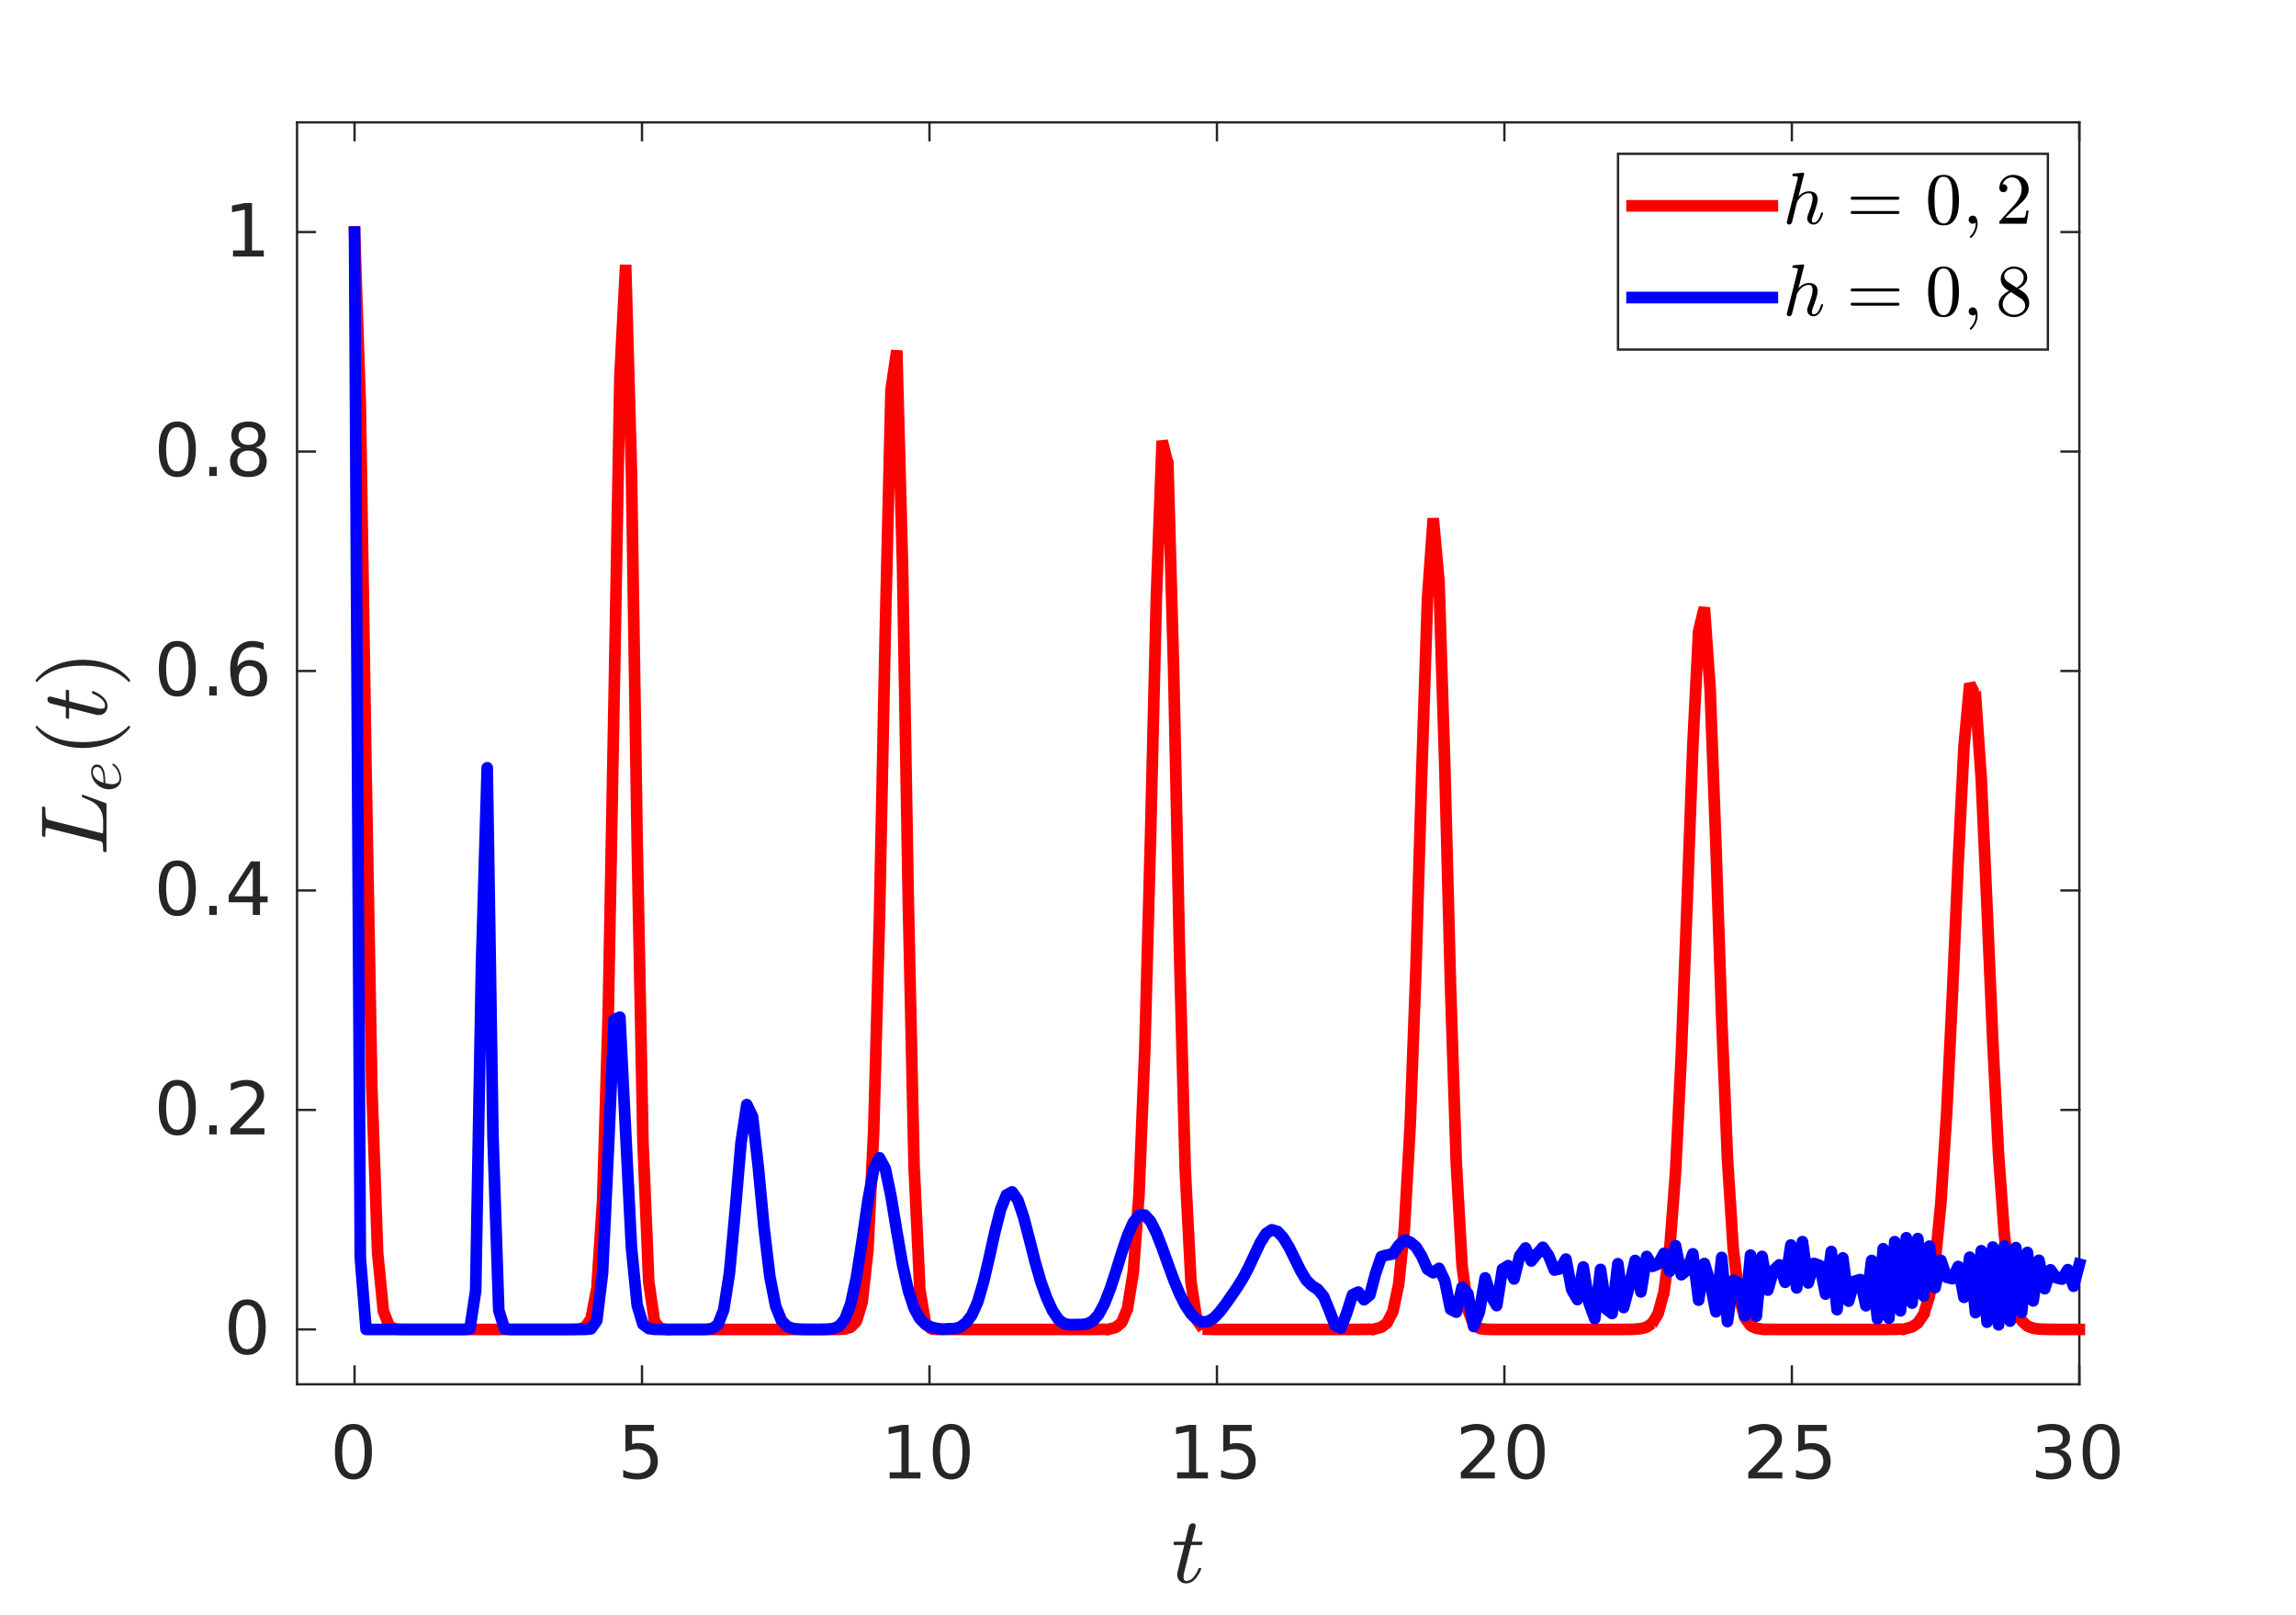 <?xml version="1.0"?>
<!DOCTYPE svg PUBLIC '-//W3C//DTD SVG 1.0//EN'
          'http://www.w3.org/TR/2001/REC-SVG-20010904/DTD/svg10.dtd'>
<svg xmlns:xlink="http://www.w3.org/1999/xlink" style="fill-opacity:1; color-rendering:auto; color-interpolation:auto; text-rendering:auto; stroke:black; stroke-linecap:square; stroke-miterlimit:10; shape-rendering:auto; stroke-opacity:1; fill:black; stroke-dasharray:none; font-weight:normal; stroke-width:1; font-family:'Dialog'; font-style:normal; stroke-linejoin:miter; font-size:12px; stroke-dashoffset:0; image-rendering:auto;" width="657" height="462" xmlns="http://www.w3.org/2000/svg"
><rect width="100%" height="100%" fill="#333333" stroke="none"/><!--Generated by the Batik Graphics2D SVG Generator--><defs id="genericDefs"
  /><g
  ><defs id="defs1"
    ><clipPath clipPathUnits="userSpaceOnUse" id="clipPath1"
      ><path d="M0 0 L657 0 L657 462 L0 462 L0 0 Z"
      /></clipPath
    ></defs
    ><g style="fill:white; stroke:white;"
    ><rect x="0" y="0" width="657" style="clip-path:url(#clipPath1); stroke:none;" height="462"
    /></g
    ><g style="fill:white; text-rendering:optimizeSpeed; color-rendering:optimizeSpeed; image-rendering:optimizeSpeed; shape-rendering:crispEdges; stroke:white; color-interpolation:sRGB;"
    ><rect x="0" width="657" height="462" y="0" style="stroke:none;"
      /><path style="stroke:none;" d="M85 396 L595 396 L595 35 L85 35 Z"
    /></g
    ><g style="fill:rgb(38,38,38); text-rendering:geometricPrecision; image-rendering:optimizeQuality; color-rendering:optimizeQuality; stroke-linejoin:round; stroke:rgb(38,38,38); color-interpolation:linearRGB; stroke-width:0.667;"
    ><line y2="396" style="fill:none;" x1="85" x2="595" y1="396"
      /><line y2="35" style="fill:none;" x1="85" x2="595" y1="35"
      /><line y2="390.9" style="fill:none;" x1="101.452" x2="101.452" y1="396"
      /><line y2="390.9" style="fill:none;" x1="183.71" x2="183.71" y1="396"
      /><line y2="390.9" style="fill:none;" x1="265.968" x2="265.968" y1="396"
      /><line y2="390.9" style="fill:none;" x1="348.226" x2="348.226" y1="396"
      /><line y2="390.9" style="fill:none;" x1="430.484" x2="430.484" y1="396"
      /><line y2="390.9" style="fill:none;" x1="512.742" x2="512.742" y1="396"
      /><line y2="390.9" style="fill:none;" x1="595" x2="595" y1="396"
      /><line y2="40.1" style="fill:none;" x1="101.452" x2="101.452" y1="35"
      /><line y2="40.1" style="fill:none;" x1="183.71" x2="183.71" y1="35"
      /><line y2="40.1" style="fill:none;" x1="265.968" x2="265.968" y1="35"
      /><line y2="40.1" style="fill:none;" x1="348.226" x2="348.226" y1="35"
      /><line y2="40.1" style="fill:none;" x1="430.484" x2="430.484" y1="35"
      /><line y2="40.1" style="fill:none;" x1="512.742" x2="512.742" y1="35"
      /><line y2="40.1" style="fill:none;" x1="595" x2="595" y1="35"
    /></g
    ><g transform="translate(101.452,402.933)" style="font-size:21.333px; fill:rgb(38,38,38); text-rendering:geometricPrecision; image-rendering:optimizeQuality; color-rendering:optimizeQuality; font-family:'SansSerif'; stroke:rgb(38,38,38); color-interpolation:linearRGB;"
    ><path style="stroke:none;" d="M-0.328 6.047 Q-1.922 6.047 -2.727 7.625 Q-3.531 9.203 -3.531 12.359 Q-3.531 15.516 -2.727 17.086 Q-1.922 18.656 -0.328 18.656 Q1.281 18.656 2.086 17.086 Q2.891 15.516 2.891 12.359 Q2.891 9.203 2.086 7.625 Q1.281 6.047 -0.328 6.047 ZM-0.328 4.406 Q2.25 4.406 3.609 6.445 Q4.969 8.484 4.969 12.359 Q4.969 16.219 3.609 18.258 Q2.25 20.297 -0.328 20.297 Q-2.891 20.297 -4.25 18.258 Q-5.609 16.219 -5.609 12.359 Q-5.609 8.484 -4.25 6.445 Q-2.891 4.406 -0.328 4.406 Z"
    /></g
    ><g transform="translate(183.71,402.933)" style="font-size:21.333px; fill:rgb(38,38,38); text-rendering:geometricPrecision; image-rendering:optimizeQuality; color-rendering:optimizeQuality; font-family:'SansSerif'; stroke:rgb(38,38,38); color-interpolation:linearRGB;"
    ><path style="stroke:none;" d="M-4.734 4.688 L3.391 4.688 L3.391 6.438 L-2.844 6.438 L-2.844 10.188 Q-2.391 10.031 -1.938 9.953 Q-1.484 9.875 -1.031 9.875 Q1.531 9.875 3.031 11.281 Q4.531 12.688 4.531 15.094 Q4.531 17.562 2.992 18.93 Q1.453 20.297 -1.344 20.297 Q-2.312 20.297 -3.312 20.133 Q-4.312 19.969 -5.375 19.641 L-5.375 17.562 Q-4.453 18.062 -3.469 18.305 Q-2.484 18.547 -1.391 18.547 Q0.391 18.547 1.422 17.617 Q2.453 16.688 2.453 15.094 Q2.453 13.484 1.422 12.555 Q0.391 11.625 -1.391 11.625 Q-2.219 11.625 -3.047 11.805 Q-3.875 11.984 -4.734 12.375 L-4.734 4.688 Z"
    /></g
    ><g transform="translate(265.968,402.933)" style="font-size:21.333px; fill:rgb(38,38,38); text-rendering:geometricPrecision; image-rendering:optimizeQuality; color-rendering:optimizeQuality; font-family:'SansSerif'; stroke:rgb(38,38,38); color-interpolation:linearRGB;"
    ><path style="stroke:none;" d="M-11.391 18.25 L-8.016 18.25 L-8.016 6.578 L-11.688 7.312 L-11.688 5.422 L-8.031 4.688 L-5.953 4.688 L-5.953 18.25 L-2.578 18.25 L-2.578 20 L-11.391 20 L-11.391 18.25 ZM6.231 6.047 Q4.638 6.047 3.833 7.625 Q3.028 9.203 3.028 12.359 Q3.028 15.516 3.833 17.086 Q4.638 18.656 6.231 18.656 Q7.841 18.656 8.646 17.086 Q9.45 15.516 9.45 12.359 Q9.45 9.203 8.646 7.625 Q7.841 6.047 6.231 6.047 ZM6.231 4.406 Q8.81 4.406 10.169 6.445 Q11.528 8.484 11.528 12.359 Q11.528 16.219 10.169 18.258 Q8.81 20.297 6.231 20.297 Q3.669 20.297 2.31 18.258 Q0.95 16.219 0.95 12.359 Q0.95 8.484 2.31 6.445 Q3.669 4.406 6.231 4.406 Z"
    /></g
    ><g transform="translate(348.226,402.933)" style="font-size:21.333px; fill:rgb(38,38,38); text-rendering:geometricPrecision; image-rendering:optimizeQuality; color-rendering:optimizeQuality; font-family:'SansSerif'; stroke:rgb(38,38,38); color-interpolation:linearRGB;"
    ><path style="stroke:none;" d="M-11.391 18.25 L-8.016 18.25 L-8.016 6.578 L-11.688 7.312 L-11.688 5.422 L-8.031 4.688 L-5.953 4.688 L-5.953 18.25 L-2.578 18.25 L-2.578 20 L-11.391 20 L-11.391 18.25 ZM1.825 4.688 L9.95 4.688 L9.95 6.438 L3.716 6.438 L3.716 10.188 Q4.169 10.031 4.622 9.953 Q5.075 9.875 5.528 9.875 Q8.091 9.875 9.591 11.281 Q11.091 12.688 11.091 15.094 Q11.091 17.562 9.552 18.93 Q8.013 20.297 5.216 20.297 Q4.247 20.297 3.247 20.133 Q2.247 19.969 1.185 19.641 L1.185 17.562 Q2.107 18.062 3.091 18.305 Q4.075 18.547 5.169 18.547 Q6.95 18.547 7.981 17.617 Q9.013 16.688 9.013 15.094 Q9.013 13.484 7.981 12.555 Q6.95 11.625 5.169 11.625 Q4.341 11.625 3.513 11.805 Q2.685 11.984 1.825 12.375 L1.825 4.688 Z"
    /></g
    ><g transform="translate(430.484,402.933)" style="font-size:21.333px; fill:rgb(38,38,38); text-rendering:geometricPrecision; image-rendering:optimizeQuality; color-rendering:optimizeQuality; font-family:'SansSerif'; stroke:rgb(38,38,38); color-interpolation:linearRGB;"
    ><path style="stroke:none;" d="M-9.969 18.25 L-2.734 18.25 L-2.734 20 L-12.469 20 L-12.469 18.25 Q-11.281 17.031 -9.25 14.977 Q-7.219 12.922 -6.688 12.328 Q-5.688 11.219 -5.297 10.438 Q-4.906 9.656 -4.906 8.922 Q-4.906 7.688 -5.758 6.922 Q-6.609 6.156 -7.984 6.156 Q-8.969 6.156 -10.047 6.492 Q-11.125 6.828 -12.359 7.516 L-12.359 5.422 Q-11.109 4.922 -10.023 4.664 Q-8.938 4.406 -8.031 4.406 Q-5.656 4.406 -4.242 5.602 Q-2.828 6.797 -2.828 8.781 Q-2.828 9.719 -3.18 10.57 Q-3.531 11.422 -4.469 12.562 Q-4.719 12.859 -6.094 14.281 Q-7.469 15.703 -9.969 18.25 ZM6.231 6.047 Q4.638 6.047 3.833 7.625 Q3.028 9.203 3.028 12.359 Q3.028 15.516 3.833 17.086 Q4.638 18.656 6.231 18.656 Q7.841 18.656 8.646 17.086 Q9.45 15.516 9.45 12.359 Q9.45 9.203 8.646 7.625 Q7.841 6.047 6.231 6.047 ZM6.231 4.406 Q8.81 4.406 10.169 6.445 Q11.528 8.484 11.528 12.359 Q11.528 16.219 10.169 18.258 Q8.81 20.297 6.231 20.297 Q3.669 20.297 2.31 18.258 Q0.95 16.219 0.95 12.359 Q0.95 8.484 2.31 6.445 Q3.669 4.406 6.231 4.406 Z"
    /></g
    ><g transform="translate(512.742,402.933)" style="font-size:21.333px; fill:rgb(38,38,38); text-rendering:geometricPrecision; image-rendering:optimizeQuality; color-rendering:optimizeQuality; font-family:'SansSerif'; stroke:rgb(38,38,38); color-interpolation:linearRGB;"
    ><path style="stroke:none;" d="M-9.969 18.25 L-2.734 18.25 L-2.734 20 L-12.469 20 L-12.469 18.25 Q-11.281 17.031 -9.25 14.977 Q-7.219 12.922 -6.688 12.328 Q-5.688 11.219 -5.297 10.438 Q-4.906 9.656 -4.906 8.922 Q-4.906 7.688 -5.758 6.922 Q-6.609 6.156 -7.984 6.156 Q-8.969 6.156 -10.047 6.492 Q-11.125 6.828 -12.359 7.516 L-12.359 5.422 Q-11.109 4.922 -10.023 4.664 Q-8.938 4.406 -8.031 4.406 Q-5.656 4.406 -4.242 5.602 Q-2.828 6.797 -2.828 8.781 Q-2.828 9.719 -3.18 10.57 Q-3.531 11.422 -4.469 12.562 Q-4.719 12.859 -6.094 14.281 Q-7.469 15.703 -9.969 18.25 ZM1.825 4.688 L9.95 4.688 L9.95 6.438 L3.716 6.438 L3.716 10.188 Q4.169 10.031 4.622 9.953 Q5.075 9.875 5.528 9.875 Q8.091 9.875 9.591 11.281 Q11.091 12.688 11.091 15.094 Q11.091 17.562 9.552 18.93 Q8.013 20.297 5.216 20.297 Q4.247 20.297 3.247 20.133 Q2.247 19.969 1.185 19.641 L1.185 17.562 Q2.107 18.062 3.091 18.305 Q4.075 18.547 5.169 18.547 Q6.95 18.547 7.981 17.617 Q9.013 16.688 9.013 15.094 Q9.013 13.484 7.981 12.555 Q6.95 11.625 5.169 11.625 Q4.341 11.625 3.513 11.805 Q2.685 11.984 1.825 12.375 L1.825 4.688 Z"
    /></g
    ><g transform="translate(595,402.933)" style="font-size:21.333px; fill:rgb(38,38,38); text-rendering:geometricPrecision; image-rendering:optimizeQuality; color-rendering:optimizeQuality; font-family:'SansSerif'; stroke:rgb(38,38,38); color-interpolation:linearRGB;"
    ><path style="stroke:none;" d="M-5.484 11.75 Q-3.984 12.062 -3.156 13.07 Q-2.328 14.078 -2.328 15.547 Q-2.328 17.812 -3.883 19.055 Q-5.438 20.297 -8.312 20.297 Q-9.266 20.297 -10.289 20.109 Q-11.312 19.922 -12.406 19.531 L-12.406 17.531 Q-11.531 18.047 -10.508 18.297 Q-9.484 18.547 -8.375 18.547 Q-6.422 18.547 -5.398 17.781 Q-4.375 17.016 -4.375 15.547 Q-4.375 14.203 -5.328 13.438 Q-6.281 12.672 -7.969 12.672 L-9.75 12.672 L-9.75 10.969 L-7.891 10.969 Q-6.359 10.969 -5.547 10.359 Q-4.734 9.75 -4.734 8.594 Q-4.734 7.422 -5.57 6.789 Q-6.406 6.156 -7.969 6.156 Q-8.828 6.156 -9.797 6.344 Q-10.766 6.531 -11.938 6.922 L-11.938 5.062 Q-10.766 4.734 -9.734 4.57 Q-8.703 4.406 -7.781 4.406 Q-5.422 4.406 -4.047 5.484 Q-2.672 6.562 -2.672 8.375 Q-2.672 9.656 -3.406 10.531 Q-4.141 11.406 -5.484 11.75 ZM6.231 6.047 Q4.638 6.047 3.833 7.625 Q3.028 9.203 3.028 12.359 Q3.028 15.516 3.833 17.086 Q4.638 18.656 6.231 18.656 Q7.841 18.656 8.646 17.086 Q9.45 15.516 9.45 12.359 Q9.45 9.203 8.646 7.625 Q7.841 6.047 6.231 6.047 ZM6.231 4.406 Q8.81 4.406 10.169 6.445 Q11.528 8.484 11.528 12.359 Q11.528 16.219 10.169 18.258 Q8.81 20.297 6.231 20.297 Q3.669 20.297 2.31 18.258 Q0.95 16.219 0.95 12.359 Q0.95 8.484 2.31 6.445 Q3.669 4.406 6.231 4.406 Z"
    /></g
    ><g transform="translate(340,430.267)" style="font-size:26.667px; fill:rgb(38,38,38); text-rendering:geometricPrecision; image-rendering:optimizeQuality; color-rendering:optimizeQuality; font-family:'mwa_cmmi10'; stroke:rgb(38,38,38); color-interpolation:linearRGB;"
    ><path style="stroke:none;" d="M-3.143 20.212 Q-3.143 19.822 -3.065 19.462 L-1.112 11.712 L-3.94 11.712 Q-4.221 11.712 -4.221 11.353 Q-4.112 10.759 -3.862 10.759 L-0.877 10.759 L0.201 6.353 Q0.31 5.994 0.63 5.744 Q0.951 5.494 1.341 5.494 Q1.685 5.494 1.92 5.697 Q2.154 5.9 2.154 6.244 Q2.154 6.322 2.146 6.369 Q2.138 6.415 2.123 6.478 L1.045 10.759 L3.826 10.759 Q4.091 10.759 4.091 11.119 Q4.091 11.181 4.045 11.337 Q3.998 11.494 3.935 11.603 Q3.873 11.712 3.748 11.712 L0.795 11.712 L-1.143 19.509 Q-1.33 20.275 -1.33 20.837 Q-1.33 21.994 -0.549 21.994 Q0.638 21.994 1.56 20.877 Q2.482 19.759 2.966 18.431 Q3.076 18.275 3.17 18.275 L3.498 18.275 Q3.607 18.275 3.677 18.345 Q3.748 18.416 3.748 18.509 Q3.748 18.556 3.716 18.587 Q3.123 20.228 1.99 21.462 Q0.857 22.697 -0.612 22.697 Q-1.674 22.697 -2.409 22.002 Q-3.143 21.306 -3.143 20.212 Z"
    /></g
    ><g style="fill:rgb(38,38,38); text-rendering:geometricPrecision; image-rendering:optimizeQuality; color-rendering:optimizeQuality; stroke-linejoin:round; stroke:rgb(38,38,38); color-interpolation:linearRGB; stroke-width:0.667;"
    ><line y2="35" style="fill:none;" x1="85" x2="85" y1="396"
      /><line y2="35" style="fill:none;" x1="595" x2="595" y1="396"
      /><line y2="380.304" style="fill:none;" x1="85" x2="90.1" y1="380.304"
      /><line y2="317.522" style="fill:none;" x1="85" x2="90.1" y1="317.522"
      /><line y2="254.739" style="fill:none;" x1="85" x2="90.1" y1="254.739"
      /><line y2="191.957" style="fill:none;" x1="85" x2="90.1" y1="191.957"
      /><line y2="129.174" style="fill:none;" x1="85" x2="90.1" y1="129.174"
      /><line y2="66.391" style="fill:none;" x1="85" x2="90.1" y1="66.391"
      /><line y2="380.304" style="fill:none;" x1="595" x2="589.9" y1="380.304"
      /><line y2="317.522" style="fill:none;" x1="595" x2="589.9" y1="317.522"
      /><line y2="254.739" style="fill:none;" x1="595" x2="589.9" y1="254.739"
      /><line y2="191.957" style="fill:none;" x1="595" x2="589.9" y1="191.957"
      /><line y2="129.174" style="fill:none;" x1="595" x2="589.9" y1="129.174"
      /><line y2="66.391" style="fill:none;" x1="595" x2="589.9" y1="66.391"
    /></g
    ><g transform="translate(78.067,380.304)" style="font-size:21.333px; fill:rgb(38,38,38); text-rendering:geometricPrecision; image-rendering:optimizeQuality; color-rendering:optimizeQuality; font-family:'SansSerif'; stroke:rgb(38,38,38); color-interpolation:linearRGB;"
    ><path style="stroke:none;" d="M-7.328 -6.953 Q-8.922 -6.953 -9.727 -5.375 Q-10.531 -3.797 -10.531 -0.641 Q-10.531 2.516 -9.727 4.086 Q-8.922 5.656 -7.328 5.656 Q-5.719 5.656 -4.914 4.086 Q-4.109 2.516 -4.109 -0.641 Q-4.109 -3.797 -4.914 -5.375 Q-5.719 -6.953 -7.328 -6.953 ZM-7.328 -8.594 Q-4.75 -8.594 -3.391 -6.555 Q-2.031 -4.516 -2.031 -0.641 Q-2.031 3.219 -3.391 5.258 Q-4.75 7.297 -7.328 7.297 Q-9.891 7.297 -11.25 5.258 Q-12.609 3.219 -12.609 -0.641 Q-12.609 -4.516 -11.25 -6.555 Q-9.891 -8.594 -7.328 -8.594 Z"
    /></g
    ><g transform="translate(78.067,317.522)" style="font-size:21.333px; fill:rgb(38,38,38); text-rendering:geometricPrecision; image-rendering:optimizeQuality; color-rendering:optimizeQuality; font-family:'SansSerif'; stroke:rgb(38,38,38); color-interpolation:linearRGB;"
    ><path style="stroke:none;" d="M-27.328 -6.953 Q-28.922 -6.953 -29.727 -5.375 Q-30.531 -3.797 -30.531 -0.641 Q-30.531 2.516 -29.727 4.086 Q-28.922 5.656 -27.328 5.656 Q-25.719 5.656 -24.914 4.086 Q-24.109 2.516 -24.109 -0.641 Q-24.109 -3.797 -24.914 -5.375 Q-25.719 -6.953 -27.328 -6.953 ZM-27.328 -8.594 Q-24.75 -8.594 -23.391 -6.555 Q-22.031 -4.516 -22.031 -0.641 Q-22.031 3.219 -23.391 5.258 Q-24.75 7.297 -27.328 7.297 Q-29.891 7.297 -31.25 5.258 Q-32.609 3.219 -32.609 -0.641 Q-32.609 -4.516 -31.25 -6.555 Q-29.891 -8.594 -27.328 -8.594 ZM-18.19 4.391 L-16.034 4.391 L-16.034 7 L-18.19 7 L-18.19 4.391 ZM-9.634 5.25 L-2.4 5.25 L-2.4 7 L-12.134 7 L-12.134 5.25 Q-10.947 4.031 -8.916 1.977 Q-6.885 -0.078 -6.353 -0.672 Q-5.353 -1.781 -4.963 -2.562 Q-4.572 -3.344 -4.572 -4.078 Q-4.572 -5.312 -5.423 -6.078 Q-6.275 -6.844 -7.65 -6.844 Q-8.634 -6.844 -9.713 -6.508 Q-10.791 -6.172 -12.025 -5.484 L-12.025 -7.578 Q-10.775 -8.078 -9.689 -8.336 Q-8.603 -8.594 -7.697 -8.594 Q-5.322 -8.594 -3.908 -7.398 Q-2.494 -6.203 -2.494 -4.219 Q-2.494 -3.281 -2.845 -2.43 Q-3.197 -1.578 -4.135 -0.438 Q-4.385 -0.141 -5.76 1.281 Q-7.135 2.703 -9.634 5.25 Z"
    /></g
    ><g transform="translate(78.067,254.739)" style="font-size:21.333px; fill:rgb(38,38,38); text-rendering:geometricPrecision; image-rendering:optimizeQuality; color-rendering:optimizeQuality; font-family:'SansSerif'; stroke:rgb(38,38,38); color-interpolation:linearRGB;"
    ><path style="stroke:none;" d="M-27.328 -6.953 Q-28.922 -6.953 -29.727 -5.375 Q-30.531 -3.797 -30.531 -0.641 Q-30.531 2.516 -29.727 4.086 Q-28.922 5.656 -27.328 5.656 Q-25.719 5.656 -24.914 4.086 Q-24.109 2.516 -24.109 -0.641 Q-24.109 -3.797 -24.914 -5.375 Q-25.719 -6.953 -27.328 -6.953 ZM-27.328 -8.594 Q-24.75 -8.594 -23.391 -6.555 Q-22.031 -4.516 -22.031 -0.641 Q-22.031 3.219 -23.391 5.258 Q-24.75 7.297 -27.328 7.297 Q-29.891 7.297 -31.25 5.258 Q-32.609 3.219 -32.609 -0.641 Q-32.609 -4.516 -31.25 -6.555 Q-29.891 -8.594 -27.328 -8.594 ZM-18.19 4.391 L-16.034 4.391 L-16.034 7 L-18.19 7 L-18.19 4.391 ZM-5.728 -6.5 L-10.963 1.672 L-5.728 1.672 L-5.728 -6.5 ZM-6.275 -8.312 L-3.666 -8.312 L-3.666 1.672 L-1.478 1.672 L-1.478 3.391 L-3.666 3.391 L-3.666 7 L-5.728 7 L-5.728 3.391 L-12.634 3.391 L-12.634 1.391 L-6.275 -8.312 Z"
    /></g
    ><g transform="translate(78.067,191.957)" style="font-size:21.333px; fill:rgb(38,38,38); text-rendering:geometricPrecision; image-rendering:optimizeQuality; color-rendering:optimizeQuality; font-family:'SansSerif'; stroke:rgb(38,38,38); color-interpolation:linearRGB;"
    ><path style="stroke:none;" d="M-27.328 -6.953 Q-28.922 -6.953 -29.727 -5.375 Q-30.531 -3.797 -30.531 -0.641 Q-30.531 2.516 -29.727 4.086 Q-28.922 5.656 -27.328 5.656 Q-25.719 5.656 -24.914 4.086 Q-24.109 2.516 -24.109 -0.641 Q-24.109 -3.797 -24.914 -5.375 Q-25.719 -6.953 -27.328 -6.953 ZM-27.328 -8.594 Q-24.75 -8.594 -23.391 -6.555 Q-22.031 -4.516 -22.031 -0.641 Q-22.031 3.219 -23.391 5.258 Q-24.75 7.297 -27.328 7.297 Q-29.891 7.297 -31.25 5.258 Q-32.609 3.219 -32.609 -0.641 Q-32.609 -4.516 -31.25 -6.555 Q-29.891 -8.594 -27.328 -8.594 ZM-18.19 4.391 L-16.034 4.391 L-16.034 7 L-18.19 7 L-18.19 4.391 ZM-6.728 -1.484 Q-8.134 -1.484 -8.947 -0.531 Q-9.759 0.422 -9.759 2.094 Q-9.759 3.734 -8.947 4.695 Q-8.134 5.656 -6.728 5.656 Q-5.338 5.656 -4.525 4.695 Q-3.713 3.734 -3.713 2.094 Q-3.713 0.422 -4.525 -0.531 Q-5.338 -1.484 -6.728 -1.484 ZM-2.619 -7.969 L-2.619 -6.078 Q-3.4 -6.453 -4.197 -6.648 Q-4.994 -6.844 -5.775 -6.844 Q-7.822 -6.844 -8.9 -5.461 Q-9.978 -4.078 -10.134 -1.281 Q-9.541 -2.172 -8.627 -2.648 Q-7.713 -3.125 -6.603 -3.125 Q-4.306 -3.125 -2.97 -1.727 Q-1.635 -0.328 -1.635 2.094 Q-1.635 4.453 -3.025 5.875 Q-4.416 7.297 -6.728 7.297 Q-9.384 7.297 -10.791 5.258 Q-12.197 3.219 -12.197 -0.641 Q-12.197 -4.266 -10.478 -6.43 Q-8.759 -8.594 -5.853 -8.594 Q-5.072 -8.594 -4.275 -8.438 Q-3.478 -8.281 -2.619 -7.969 Z"
    /></g
    ><g transform="translate(78.067,129.174)" style="font-size:21.333px; fill:rgb(38,38,38); text-rendering:geometricPrecision; image-rendering:optimizeQuality; color-rendering:optimizeQuality; font-family:'SansSerif'; stroke:rgb(38,38,38); color-interpolation:linearRGB;"
    ><path style="stroke:none;" d="M-27.328 -6.953 Q-28.922 -6.953 -29.727 -5.375 Q-30.531 -3.797 -30.531 -0.641 Q-30.531 2.516 -29.727 4.086 Q-28.922 5.656 -27.328 5.656 Q-25.719 5.656 -24.914 4.086 Q-24.109 2.516 -24.109 -0.641 Q-24.109 -3.797 -24.914 -5.375 Q-25.719 -6.953 -27.328 -6.953 ZM-27.328 -8.594 Q-24.75 -8.594 -23.391 -6.555 Q-22.031 -4.516 -22.031 -0.641 Q-22.031 3.219 -23.391 5.258 Q-24.75 7.297 -27.328 7.297 Q-29.891 7.297 -31.25 5.258 Q-32.609 3.219 -32.609 -0.641 Q-32.609 -4.516 -31.25 -6.555 Q-29.891 -8.594 -27.328 -8.594 ZM-18.19 4.391 L-16.034 4.391 L-16.034 7 L-18.19 7 L-18.19 4.391 ZM-6.994 -0.266 Q-8.463 -0.266 -9.314 0.523 Q-10.166 1.312 -10.166 2.688 Q-10.166 4.078 -9.314 4.867 Q-8.463 5.656 -6.994 5.656 Q-5.51 5.656 -4.658 4.859 Q-3.806 4.062 -3.806 2.688 Q-3.806 1.312 -4.658 0.523 Q-5.51 -0.266 -6.994 -0.266 ZM-9.056 -1.156 Q-10.4 -1.484 -11.142 -2.398 Q-11.884 -3.312 -11.884 -4.625 Q-11.884 -6.453 -10.572 -7.523 Q-9.259 -8.594 -6.994 -8.594 Q-4.697 -8.594 -3.4 -7.523 Q-2.103 -6.453 -2.103 -4.625 Q-2.103 -3.312 -2.845 -2.398 Q-3.588 -1.484 -4.916 -1.156 Q-3.416 -0.797 -2.58 0.219 Q-1.744 1.234 -1.744 2.688 Q-1.744 4.922 -3.103 6.109 Q-4.463 7.297 -6.994 7.297 Q-9.525 7.297 -10.884 6.109 Q-12.244 4.922 -12.244 2.688 Q-12.244 1.234 -11.4 0.219 Q-10.556 -0.797 -9.056 -1.156 ZM-9.822 -4.422 Q-9.822 -3.234 -9.08 -2.57 Q-8.338 -1.906 -6.994 -1.906 Q-5.65 -1.906 -4.9 -2.57 Q-4.15 -3.234 -4.15 -4.422 Q-4.15 -5.609 -4.9 -6.281 Q-5.65 -6.953 -6.994 -6.953 Q-8.338 -6.953 -9.08 -6.281 Q-9.822 -5.609 -9.822 -4.422 Z"
    /></g
    ><g transform="translate(78.067,66.391)" style="font-size:21.333px; fill:rgb(38,38,38); text-rendering:geometricPrecision; image-rendering:optimizeQuality; color-rendering:optimizeQuality; font-family:'SansSerif'; stroke:rgb(38,38,38); color-interpolation:linearRGB;"
    ><path style="stroke:none;" d="M-11.391 5.25 L-8.016 5.25 L-8.016 -6.422 L-11.688 -5.688 L-11.688 -7.578 L-8.031 -8.312 L-5.953 -8.312 L-5.953 5.25 L-2.578 5.25 L-2.578 7 L-11.391 7 L-11.391 5.25 Z"
    /></g
    ><g transform="translate(40.067,215.5) rotate(-90)" style="font-size:26.667px; fill:rgb(38,38,38); text-rendering:geometricPrecision; image-rendering:optimizeQuality; color-rendering:optimizeQuality; font-family:'mwa_cmmi10'; stroke:rgb(38,38,38); color-interpolation:linearRGB;"
    ><path style="stroke:none;" d="M-28.006 -9.6 Q-28.272 -9.6 -28.272 -9.96 Q-28.256 -10.022 -28.217 -10.186 Q-28.178 -10.35 -28.108 -10.452 Q-28.037 -10.553 -27.928 -10.553 Q-26.272 -10.553 -25.631 -10.741 Q-25.272 -10.85 -25.116 -11.46 L-21.412 -26.288 Q-21.366 -26.553 -21.366 -26.663 Q-21.366 -26.944 -21.694 -26.991 Q-22.194 -27.1 -23.631 -27.1 Q-23.897 -27.1 -23.897 -27.444 Q-23.803 -27.788 -23.748 -27.913 Q-23.694 -28.038 -23.444 -28.038 L-15.475 -28.038 Q-15.225 -28.038 -15.225 -27.694 Q-15.272 -27.413 -15.326 -27.256 Q-15.381 -27.1 -15.584 -27.1 Q-17.584 -27.1 -18.256 -26.959 Q-18.912 -26.85 -19.069 -26.178 L-22.756 -11.35 Q-22.881 -11.022 -22.881 -10.756 Q-22.881 -10.553 -21.959 -10.553 L-19.444 -10.553 Q-17.334 -10.553 -16.014 -11.397 Q-14.694 -12.241 -14.061 -13.303 Q-13.428 -14.366 -12.998 -15.506 Q-12.569 -16.647 -12.366 -16.678 L-12.131 -16.678 Q-11.85 -16.678 -11.85 -16.319 L-14.256 -9.788 Q-14.287 -9.6 -14.506 -9.6 L-28.006 -9.6 Z"
      /><path style="stroke:none;" d="M-7.295 -5.381 Q-8.217 -5.381 -8.897 -5.858 Q-9.577 -6.335 -9.936 -7.139 Q-10.296 -7.944 -10.296 -8.835 Q-10.296 -10.178 -9.608 -11.374 Q-8.921 -12.569 -7.756 -13.28 Q-6.592 -13.991 -5.249 -13.991 Q-4.436 -13.991 -3.827 -13.569 Q-3.217 -13.147 -3.217 -12.366 Q-3.217 -11.272 -4.092 -10.741 Q-4.967 -10.21 -6.061 -10.077 Q-7.155 -9.944 -8.483 -9.944 L-8.53 -9.944 Q-8.842 -8.819 -8.842 -8.006 Q-8.842 -7.163 -8.452 -6.522 Q-8.061 -5.881 -7.264 -5.881 Q-6.139 -5.881 -5.092 -6.405 Q-4.045 -6.928 -3.389 -7.85 Q-3.327 -7.897 -3.233 -7.897 Q-3.139 -7.897 -3.046 -7.795 Q-2.952 -7.694 -2.952 -7.6 Q-2.952 -7.522 -2.983 -7.491 Q-3.686 -6.506 -4.866 -5.944 Q-6.045 -5.381 -7.295 -5.381 ZM-8.421 -10.444 Q-7.327 -10.444 -6.389 -10.546 Q-5.452 -10.647 -4.686 -11.061 Q-3.921 -11.475 -3.921 -12.35 Q-3.921 -12.694 -4.116 -12.96 Q-4.311 -13.225 -4.624 -13.366 Q-4.936 -13.506 -5.264 -13.506 Q-6.077 -13.506 -6.725 -13.069 Q-7.374 -12.631 -7.788 -11.928 Q-8.202 -11.225 -8.421 -10.444 Z"
      /><path style="stroke:none;" d="M7.276 -2.897 Q5.776 -4.085 4.683 -5.623 Q3.589 -7.163 2.901 -8.905 Q2.214 -10.647 1.87 -12.545 Q1.526 -14.444 1.526 -16.35 Q1.526 -18.288 1.87 -20.186 Q2.214 -22.084 2.917 -23.834 Q3.62 -25.584 4.714 -27.116 Q5.808 -28.647 7.276 -29.803 Q7.276 -29.85 7.401 -29.85 L7.651 -29.85 Q7.729 -29.85 7.8 -29.78 Q7.87 -29.709 7.87 -29.616 Q7.87 -29.491 7.808 -29.444 Q6.495 -28.147 5.62 -26.67 Q4.745 -25.194 4.206 -23.53 Q3.667 -21.866 3.433 -20.077 Q3.198 -18.288 3.198 -16.35 Q3.198 -7.772 7.792 -3.319 Q7.87 -3.225 7.87 -3.084 Q7.87 -3.022 7.792 -2.936 Q7.714 -2.85 7.651 -2.85 L7.401 -2.85 Q7.276 -2.85 7.276 -2.897 Z"
      /><path style="stroke:none;" d="M10.944 -11.788 Q10.944 -12.178 11.022 -12.538 L12.975 -20.288 L10.147 -20.288 Q9.866 -20.288 9.866 -20.647 Q9.975 -21.241 10.225 -21.241 L13.209 -21.241 L14.287 -25.647 Q14.397 -26.006 14.717 -26.256 Q15.037 -26.506 15.428 -26.506 Q15.772 -26.506 16.006 -26.303 Q16.241 -26.1 16.241 -25.756 Q16.241 -25.678 16.233 -25.631 Q16.225 -25.584 16.209 -25.522 L15.131 -21.241 L17.912 -21.241 Q18.178 -21.241 18.178 -20.881 Q18.178 -20.819 18.131 -20.663 Q18.084 -20.506 18.022 -20.397 Q17.959 -20.288 17.834 -20.288 L14.881 -20.288 L12.944 -12.491 Q12.756 -11.725 12.756 -11.163 Q12.756 -10.006 13.537 -10.006 Q14.725 -10.006 15.647 -11.123 Q16.569 -12.241 17.053 -13.569 Q17.162 -13.725 17.256 -13.725 L17.584 -13.725 Q17.694 -13.725 17.764 -13.655 Q17.834 -13.585 17.834 -13.491 Q17.834 -13.444 17.803 -13.413 Q17.209 -11.772 16.076 -10.538 Q14.944 -9.303 13.475 -9.303 Q12.412 -9.303 11.678 -9.998 Q10.944 -10.694 10.944 -11.788 Z"
      /><path style="stroke:none;" d="M20.651 -2.85 Q20.417 -2.85 20.417 -3.084 Q20.417 -3.209 20.464 -3.256 Q25.089 -7.772 25.089 -16.35 Q25.089 -24.928 20.526 -29.381 Q20.417 -29.459 20.417 -29.616 Q20.417 -29.709 20.487 -29.78 Q20.558 -29.85 20.651 -29.85 L20.901 -29.85 Q20.98 -29.85 21.042 -29.803 Q22.98 -28.272 24.269 -26.084 Q25.558 -23.897 26.159 -21.413 Q26.761 -18.928 26.761 -16.35 Q26.761 -14.444 26.441 -12.592 Q26.12 -10.741 25.409 -8.936 Q24.698 -7.131 23.62 -5.608 Q22.542 -4.085 21.042 -2.897 Q20.98 -2.85 20.901 -2.85 L20.651 -2.85 Z"
    /></g
    ><g style="stroke-linecap:butt; fill:red; text-rendering:geometricPrecision; image-rendering:optimizeQuality; color-rendering:optimizeQuality; stroke-linejoin:bevel; stroke-dasharray:12,3,6,3; stroke:red; color-interpolation:linearRGB; stroke-width:3.333; stroke-miterlimit:1;"
    ><path d="M101.452 66.391 L103.102 115.584 L104.753 221.014 L106.404 311.218 L108.054 358.346 L109.705 375.072 L111.356 379.342 L113.006 380.163 L114.657 380.287 L116.308 380.303 L117.958 380.304 L119.609 380.304 L121.26 380.304 L122.91 380.304 L124.561 380.304 L126.212 380.304 L127.862 380.304 L129.513 380.304 L131.164 380.304 L132.814 380.304 L134.465 380.304 L136.116 380.304 L137.766 380.304 L139.417 380.304 L141.067 380.304 L142.718 380.304 L144.369 380.304 L146.019 380.304 L147.67 380.304 L149.321 380.304 L150.971 380.304 L152.622 380.304 L154.273 380.304 L155.923 380.304 L157.574 380.304 L159.225 380.304 L160.875 380.304 L162.526 380.301 L164.177 380.282 L165.827 380.173 L167.478 379.621 L169.129 377.23 L170.78 368.628 L172.43 343.762 L174.081 288.385 L175.732 199.129 L177.382 107.747 L179.033 75.767 L180.684 134.631 L182.334 241.323 L183.985 326.754 L185.636 366.629 L187.286 378.038 L188.937 380.062 L190.587 380.287 L192.238 380.303 L193.889 380.304 L195.539 380.304 L197.19 380.304 L198.841 380.304 L200.491 380.304 L202.142 380.304 L203.793 380.304 L205.443 380.304 L207.094 380.304 L208.745 380.304 L210.395 380.304 L212.046 380.304 L213.697 380.304 L215.347 380.304 L216.998 380.304 L218.649 380.304 L220.299 380.304 L221.95 380.304 L223.601 380.304 L225.251 380.304 L226.902 380.304 L228.553 380.304 L230.203 380.304 L231.854 380.304 L233.505 380.304 L235.155 380.304 L236.806 380.303 L238.457 380.298 L240.107 380.274 L241.758 380.162 L243.409 379.699 L245.059 377.989 L246.71 372.498 L248.361 357.479 L250.011 323.513 L251.662 262.459 L253.313 180.823 L254.963 111.582 L256.614 100.282 L258.265 162.015 L259.915 258.1 L261.566 333.663 L263.217 368.989 L264.867 378.728 L266.518 380.198 L268.169 380.302 L269.819 380.304 L271.47 380.304 L273.121 380.304 L274.771 380.304 L276.422 380.304 L278.073 380.304 L279.723 380.304 L281.374 380.304 L283.025 380.304 L284.675 380.304 L286.326 380.304 L287.977 380.304 L289.627 380.304 L291.278 380.304 L292.929 380.304 L294.579 380.304 L296.23 380.304 L297.881 380.304 L299.531 380.304 L301.182 380.304 L302.833 380.304 L304.483 380.304 L306.134 380.304 L307.784 380.304 L309.435 380.304 L311.086 380.304 L312.736 380.302 L314.387 380.294 L316.038 380.263 L317.688 380.141 L319.339 379.708 L320.99 378.31 L322.64 374.267 L324.291 363.982 L325.942 341.435 L327.592 299.992 L329.243 238.66 L330.894 170.919 L332.545 126.114 L334.195 132.71 L335.846 191.906 L337.497 271.716 L339.147 334.522 L340.798 366.695 L342.449 377.538 L344.099 379.922 L345.75 380.267 L347.401 380.302 L349.051 380.304 L350.702 380.304 L352.353 380.304 L354.003 380.304 L355.654 380.304 L357.305 380.304 L358.955 380.304 L360.606 380.304 L362.256 380.304 L363.907 380.304 L365.558 380.304 L367.208 380.304 L368.859 380.304 L370.51 380.304 L372.16 380.304 L373.811 380.304 L375.462 380.304 L377.112 380.304 L378.763 380.304 L380.414 380.304 L382.064 380.304 L383.715 380.304 L385.366 380.304 L387.016 380.303 L388.667 380.3 L390.318 380.289 L391.968 380.249 L393.619 380.113 L395.27 379.685 L396.92 378.449 L398.571 375.191 L400.222 367.476 L401.872 351.314 L403.523 321.963 L405.174 277.013 L406.824 221.511 L408.475 171.292 L410.126 148.275 L411.776 166.456 L413.427 219.234 L415.078 282.563 L416.728 333 L418.379 362.089 L420.03 374.678 L421.68 378.885 L423.331 380.006 L424.982 380.251 L426.632 380.296 L428.283 380.303 L429.934 380.304 L431.584 380.304 L433.235 380.304 L434.886 380.304 L436.536 380.304 L438.187 380.304 L439.838 380.304 L441.488 380.304 L443.139 380.304 L444.79 380.304 L446.44 380.304 L448.091 380.304 L449.742 380.304 L451.392 380.304 L453.043 380.304 L454.694 380.304 L456.344 380.304 L457.995 380.304 L459.646 380.304 L461.296 380.304 L462.947 380.303 L464.598 380.298 L466.248 380.282 L467.899 380.231 L469.55 380.078 L471.2 379.643 L472.851 378.498 L474.502 375.713 L476.152 369.543 L477.803 357.23 L479.454 335.441 L481.104 301.927 L482.755 258.442 L484.406 213.32 L486.056 180.606 L487.707 173.803 L489.358 197.15 L491.008 241.768 L492.659 291.136 L494.31 331.352 L495.96 357.226 L497.611 370.865 L499.262 376.915 L500.912 379.223 L502.563 379.994 L504.214 380.223 L505.864 380.285 L507.515 380.3 L509.166 380.303 L510.816 380.304 L512.467 380.304 L514.117 380.304 L515.768 380.304 L517.419 380.304 L519.069 380.304 L520.72 380.304 L522.371 380.304 L524.021 380.304 L525.672 380.304 L527.323 380.304 L528.973 380.304 L530.624 380.304 L532.275 380.304 L533.926 380.304 L535.576 380.304 L537.227 380.303 L538.877 380.301 L540.528 380.294 L542.179 380.272 L543.829 380.209 L545.48 380.037 L547.131 379.588 L548.781 378.495 L550.432 376.021 L552.083 370.86 L553.733 361.035 L555.384 344.179 L557.035 318.509 L558.685 284.528 L560.336 246.727 L561.987 213.731 L563.637 195.598 L565.288 198.923 L566.939 222.885 L568.589 259.5 L570.24 298.082 L571.891 330.409 L573.541 353.124 L575.192 366.912 L576.843 374.288 L578.493 377.822 L580.144 379.356 L581.795 379.967 L583.445 380.192 L585.096 380.269 L586.747 380.294 L588.397 380.301 L590.048 380.303 L591.699 380.304 L593.349 380.304 L595 380.304" style="fill:none; fill-rule:evenodd;"
    /></g
    ><g style="stroke-linecap:butt; fill:blue; text-rendering:geometricPrecision; image-rendering:optimizeQuality; color-rendering:optimizeQuality; stroke-linejoin:round; stroke:blue; color-interpolation:linearRGB; stroke-width:3.333;"
    ><path d="M101.452 66.391 L103.102 359.785 L104.753 380.298 L106.404 380.304 L108.054 380.304 L109.705 380.304 L111.356 380.304 L113.006 380.304 L114.657 380.304 L116.308 380.304 L117.958 380.304 L119.609 380.304 L121.26 380.304 L122.91 380.304 L124.561 380.304 L126.212 380.304 L127.862 380.304 L129.513 380.304 L131.164 380.304 L132.814 380.304 L134.465 380.163 L136.116 369.194 L137.766 276.269 L139.417 219.633 L141.067 325.177 L142.718 374.819 L144.369 380.104 L146.019 380.301 L147.67 380.304 L149.321 380.304 L150.971 380.304 L152.622 380.304 L154.273 380.304 L155.923 380.304 L157.574 380.304 L159.225 380.304 L160.875 380.304 L162.526 380.304 L164.177 380.304 L165.827 380.304 L167.478 380.299 L169.129 380.122 L170.78 377.756 L172.43 364.099 L174.081 328.864 L175.732 291.676 L177.382 290.989 L179.033 324.024 L180.684 356.771 L182.334 373.42 L183.985 378.827 L185.636 380.062 L187.286 380.273 L188.937 380.301 L190.587 380.304 L192.238 380.304 L193.889 380.304 L195.539 380.304 L197.19 380.304 L198.841 380.304 L200.491 380.303 L202.142 380.28 L203.793 380.078 L205.443 378.937 L207.094 374.691 L208.745 364.083 L210.395 346.259 L212.046 326.892 L213.697 315.995 L215.347 319.431 L216.998 333.993 L218.649 351.41 L220.299 365.243 L221.95 373.634 L223.601 377.755 L225.251 379.451 L226.902 380.051 L228.553 380.237 L230.203 380.288 L231.854 380.3 L233.505 380.302 L235.155 380.298 L236.806 380.253 L238.457 380.059 L240.107 379.363 L241.758 377.406 L243.409 373.076 L245.059 365.457 L246.71 354.85 L248.361 343.41 L250.011 334.553 L251.662 331.225 L253.313 334.285 L254.963 342.223 L256.614 352.241 L258.265 361.733 L259.915 369.18 L261.566 374.234 L263.217 377.251 L264.867 378.909 L266.518 379.683 L268.169 380.047 L269.819 380.255 L271.47 380.102 L273.121 380.092 L274.771 379.642 L276.422 378.391 L278.073 376.252 L279.723 372.56 L281.374 366.983 L283.025 359.955 L284.675 352.491 L286.326 345.994 L287.977 341.86 L289.627 340.967 L291.278 343.353 L292.929 348.277 L294.579 354.592 L296.23 361.091 L297.881 366.798 L299.531 371.367 L301.182 374.93 L302.833 377.428 L304.483 378.673 L306.134 378.953 L307.784 378.916 L309.435 378.904 L311.086 378.71 L312.736 377.869 L314.387 375.995 L316.038 372.921 L317.688 368.712 L319.339 363.676 L320.99 358.355 L322.64 353.457 L324.291 349.708 L325.942 347.671 L327.592 347.601 L329.243 349.405 L330.894 352.699 L332.545 356.939 L334.195 361.552 L335.846 366.041 L337.497 370.046 L339.147 373.346 L340.798 375.832 L342.449 377.453 L344.099 378.181 L345.75 378.008 L347.401 376.982 L349.051 375.257 L350.702 373.092 L352.353 370.751 L354.003 368.331 L355.654 365.687 L357.305 362.58 L358.955 359.029 L360.606 355.535 L362.256 352.914 L363.907 351.8 L365.558 352.293 L367.208 354.083 L368.859 356.795 L370.51 360.099 L372.16 363.486 L373.811 366.22 L375.462 367.835 L377.112 368.876 L378.763 370.906 L380.414 374.915 L382.064 379.193 L383.715 379.914 L385.366 375.608 L387.016 370.415 L388.667 369.62 L390.318 371.825 L391.968 370.474 L393.619 364.303 L395.27 359.475 L396.92 359.017 L398.571 358.724 L400.222 356.299 L401.872 354.729 L403.523 355.331 L405.174 356.702 L406.824 359.362 L408.475 363.084 L410.126 364.089 L411.776 362.839 L413.427 366.372 L415.078 374.533 L416.728 375.375 L418.379 368.223 L420.03 370.073 L421.68 379.467 L423.331 375.271 L424.982 365.562 L426.632 370.737 L428.283 373.504 L429.934 363.072 L431.584 362.058 L433.235 365.869 L434.886 359.215 L436.536 357.008 L438.187 360.726 L439.838 358.674 L441.488 356.815 L443.139 359.203 L444.79 363.31 L446.44 362.957 L448.091 360.19 L449.742 368.943 L451.392 371.771 L453.043 362.434 L454.694 372.694 L456.344 377.234 L457.995 363.144 L459.646 374.48 L461.296 375.755 L462.947 361.517 L464.598 374.038 L466.248 367.77 L467.899 360.582 L469.55 369.587 L471.2 359.438 L472.851 362.262 L474.502 361.588 L476.152 358.538 L477.803 363.669 L479.454 356.361 L481.104 364.669 L482.755 363.341 L484.406 358.686 L486.056 371.945 L487.707 361.452 L489.358 366.851 L491.008 375.267 L492.659 359.718 L494.31 378.06 L495.96 366.235 L497.611 367.072 L499.262 376.403 L500.912 359.04 L502.563 376.539 L504.214 359.419 L505.864 369.065 L507.515 363.397 L509.166 361.825 L510.816 366.828 L512.467 356.154 L514.117 368.439 L515.768 355.203 L517.419 367.004 L519.069 361.414 L520.72 362.015 L522.371 370.203 L524.021 358.01 L525.672 374.659 L527.323 359.851 L528.973 372.226 L530.624 366.536 L532.275 366.042 L533.926 373.543 L535.576 360.572 L537.227 377.264 L538.877 357.217 L540.528 377.107 L542.179 355.197 L543.829 374.997 L545.48 354.084 L547.131 372.784 L548.781 354.318 L550.432 370.746 L552.083 356.474 L553.733 368.348 L555.384 360.55 L557.035 365.394 L558.685 365.802 L560.336 362.293 L561.987 371.128 L563.637 359.645 L565.288 375.507 L566.939 357.793 L568.589 378.234 L570.24 356.75 L571.891 379.006 L573.541 356.438 L575.192 377.933 L576.843 356.902 L578.493 375.451 L580.144 358.272 L581.795 372.157 L583.445 360.517 L585.096 368.666 L586.747 363.264 L588.397 365.547 L590.048 365.912 L591.699 363.211 L593.349 367.96 L595 361.65" style="fill:none; fill-rule:evenodd;"
    /></g
    ><g style="fill:white; text-rendering:optimizeSpeed; color-rendering:optimizeSpeed; image-rendering:optimizeSpeed; shape-rendering:crispEdges; stroke:white; color-interpolation:sRGB;"
    ><path style="stroke:none;" d="M586 100 L586 44 L463 44 L463 100 Z"
    /></g
    ><g transform="translate(510.172,58.88)" style="font-size:21.333px; text-rendering:geometricPrecision; color-rendering:optimizeQuality; image-rendering:optimizeQuality; font-family:'mwa_cmmi10'; color-interpolation:linearRGB;"
    ><path style="stroke:none;" d="M1.125 4.745 Q1.125 4.62 1.141 4.557 L4.188 -7.583 Q4.266 -7.943 4.281 -8.146 Q4.281 -8.489 2.922 -8.489 Q2.703 -8.489 2.703 -8.771 Q2.719 -8.818 2.758 -8.95 Q2.797 -9.083 2.852 -9.153 Q2.906 -9.224 3 -9.224 L5.828 -9.458 L5.891 -9.458 Q5.891 -9.427 5.969 -9.396 Q6.047 -9.364 6.047 -9.349 Q6.094 -9.239 6.094 -9.177 L4.453 -2.63 Q5.75 -4.161 7.516 -4.161 Q8.25 -4.161 8.789 -3.904 Q9.328 -3.646 9.633 -3.13 Q9.938 -2.615 9.938 -1.896 Q9.938 -1.036 9.555 0.182 Q9.172 1.401 8.594 2.917 Q8.297 3.604 8.297 4.182 Q8.297 4.807 8.781 4.807 Q9.594 4.807 10.141 3.925 Q10.688 3.042 10.922 2.026 Q10.969 1.917 11.078 1.917 L11.344 1.917 Q11.422 1.917 11.477 1.972 Q11.531 2.026 11.531 2.089 Q11.531 2.12 11.5 2.151 Q11.328 2.917 10.961 3.651 Q10.594 4.386 10.039 4.87 Q9.484 5.354 8.734 5.354 Q8 5.354 7.477 4.846 Q6.953 4.339 6.953 3.62 Q6.953 3.229 7.109 2.792 Q7.719 1.214 8.109 -0.029 Q8.5 -1.271 8.5 -2.208 Q8.5 -2.818 8.266 -3.216 Q8.031 -3.615 7.469 -3.615 Q6.344 -3.615 5.508 -2.927 Q4.672 -2.24 4.047 -1.099 L2.625 4.636 Q2.547 4.948 2.312 5.151 Q2.078 5.354 1.766 5.354 Q1.5 5.354 1.312 5.175 Q1.125 4.995 1.125 4.745 Z"
    /></g
    ><g transform="translate(510.172,58.88)" style="font-size:21.333px; text-rendering:geometricPrecision; color-rendering:optimizeQuality; image-rendering:optimizeQuality; font-family:'mwa_cmr10'; color-interpolation:linearRGB;"
    ><path style="stroke:none;" d="M19.795 2.323 Q19.623 2.323 19.506 2.19 Q19.389 2.057 19.389 1.917 Q19.389 1.729 19.506 1.612 Q19.623 1.495 19.795 1.495 L32.983 1.495 Q33.139 1.495 33.248 1.612 Q33.358 1.729 33.358 1.917 Q33.358 2.057 33.248 2.19 Q33.139 2.323 32.983 2.323 L19.795 2.323 ZM19.795 -1.755 Q19.623 -1.755 19.506 -1.872 Q19.389 -1.99 19.389 -2.177 Q19.389 -2.318 19.506 -2.458 Q19.623 -2.599 19.795 -2.599 L32.983 -2.599 Q33.139 -2.599 33.248 -2.458 Q33.358 -2.318 33.358 -2.177 Q33.358 -1.99 33.248 -1.872 Q33.139 -1.755 32.983 -1.755 L19.795 -1.755 Z"
      /><path style="stroke:none;" d="M45.986 5.589 Q43.407 5.589 42.486 3.464 Q41.564 1.339 41.564 -1.583 Q41.564 -3.396 41.892 -5.005 Q42.22 -6.614 43.212 -7.739 Q44.204 -8.864 45.986 -8.864 Q47.376 -8.864 48.251 -8.193 Q49.126 -7.521 49.595 -6.443 Q50.064 -5.364 50.228 -4.146 Q50.392 -2.927 50.392 -1.583 Q50.392 0.229 50.064 1.8 Q49.736 3.37 48.759 4.479 Q47.782 5.589 45.986 5.589 ZM45.986 5.042 Q47.157 5.042 47.728 3.839 Q48.298 2.635 48.431 1.182 Q48.564 -0.271 48.564 -1.911 Q48.564 -3.49 48.431 -4.825 Q48.298 -6.161 47.728 -7.239 Q47.157 -8.318 45.986 -8.318 Q44.798 -8.318 44.22 -7.232 Q43.642 -6.146 43.509 -4.818 Q43.376 -3.49 43.376 -1.911 Q43.376 -0.74 43.439 0.292 Q43.501 1.323 43.743 2.425 Q43.986 3.526 44.532 4.284 Q45.079 5.042 45.986 5.042 Z"
      /><path style="stroke:none;" d="M53.48 8.901 Q53.48 8.807 53.559 8.729 Q54.324 7.995 54.746 7.042 Q55.168 6.089 55.168 5.042 L55.168 4.776 Q54.824 5.12 54.324 5.12 Q53.84 5.12 53.504 4.784 Q53.168 4.448 53.168 3.964 Q53.168 3.464 53.504 3.135 Q53.84 2.807 54.324 2.807 Q55.074 2.807 55.395 3.503 Q55.715 4.198 55.715 5.042 Q55.715 6.214 55.246 7.261 Q54.777 8.307 53.918 9.151 Q53.84 9.198 53.793 9.198 Q53.684 9.198 53.582 9.104 Q53.48 9.011 53.48 8.901 Z"
      /><path style="stroke:none;" d="M61.931 5.12 L61.931 4.557 Q61.931 4.511 61.977 4.448 L65.227 0.839 Q65.977 0.026 66.438 -0.513 Q66.899 -1.052 67.345 -1.763 Q67.79 -2.474 68.056 -3.2 Q68.321 -3.927 68.321 -4.755 Q68.321 -5.614 68.001 -6.404 Q67.681 -7.193 67.048 -7.661 Q66.415 -8.13 65.524 -8.13 Q64.618 -8.13 63.892 -7.583 Q63.165 -7.036 62.868 -6.161 Q62.946 -6.177 63.087 -6.177 Q63.556 -6.177 63.892 -5.864 Q64.227 -5.552 64.227 -5.036 Q64.227 -4.568 63.892 -4.232 Q63.556 -3.896 63.087 -3.896 Q62.602 -3.896 62.267 -4.239 Q61.931 -4.583 61.931 -5.036 Q61.931 -5.833 62.227 -6.521 Q62.524 -7.208 63.087 -7.747 Q63.649 -8.286 64.345 -8.575 Q65.04 -8.864 65.837 -8.864 Q67.04 -8.864 68.071 -8.357 Q69.102 -7.849 69.712 -6.919 Q70.321 -5.989 70.321 -4.755 Q70.321 -3.849 69.923 -3.029 Q69.524 -2.208 68.899 -1.536 Q68.274 -0.865 67.298 -0.013 Q66.321 0.839 66.009 1.135 L63.634 3.417 L65.649 3.417 Q67.134 3.417 68.134 3.393 Q69.134 3.37 69.196 3.307 Q69.446 3.042 69.696 1.37 L70.321 1.37 L69.727 5.12 L61.931 5.12 Z"
    /></g
    ><g style="stroke-linecap:butt; fill:red; text-rendering:geometricPrecision; image-rendering:optimizeQuality; color-rendering:optimizeQuality; stroke-linejoin:bevel; stroke-dasharray:12,3,6,3; stroke:red; color-interpolation:linearRGB; stroke-width:3.333; stroke-miterlimit:1;"
    ><line y2="58.88" style="fill:none;" x1="467.015" x2="507.161" y1="58.88"
    /></g
    ><g transform="translate(510.172,85.12)" style="font-size:21.333px; text-rendering:geometricPrecision; color-rendering:optimizeQuality; image-rendering:optimizeQuality; font-family:'mwa_cmmi10'; color-interpolation:linearRGB;"
    ><path style="stroke:none;" d="M1.125 4.745 Q1.125 4.62 1.141 4.557 L4.188 -7.583 Q4.266 -7.943 4.281 -8.146 Q4.281 -8.489 2.922 -8.489 Q2.703 -8.489 2.703 -8.771 Q2.719 -8.818 2.758 -8.95 Q2.797 -9.083 2.852 -9.153 Q2.906 -9.224 3 -9.224 L5.828 -9.458 L5.891 -9.458 Q5.891 -9.427 5.969 -9.396 Q6.047 -9.364 6.047 -9.349 Q6.094 -9.239 6.094 -9.177 L4.453 -2.63 Q5.75 -4.161 7.516 -4.161 Q8.25 -4.161 8.789 -3.904 Q9.328 -3.646 9.633 -3.13 Q9.938 -2.615 9.938 -1.896 Q9.938 -1.036 9.555 0.182 Q9.172 1.401 8.594 2.917 Q8.297 3.604 8.297 4.182 Q8.297 4.807 8.781 4.807 Q9.594 4.807 10.141 3.925 Q10.688 3.042 10.922 2.026 Q10.969 1.917 11.078 1.917 L11.344 1.917 Q11.422 1.917 11.477 1.972 Q11.531 2.026 11.531 2.089 Q11.531 2.12 11.5 2.151 Q11.328 2.917 10.961 3.651 Q10.594 4.386 10.039 4.87 Q9.484 5.354 8.734 5.354 Q8 5.354 7.477 4.846 Q6.953 4.339 6.953 3.62 Q6.953 3.229 7.109 2.792 Q7.719 1.214 8.109 -0.029 Q8.5 -1.271 8.5 -2.208 Q8.5 -2.818 8.266 -3.216 Q8.031 -3.615 7.469 -3.615 Q6.344 -3.615 5.508 -2.927 Q4.672 -2.24 4.047 -1.099 L2.625 4.636 Q2.547 4.948 2.312 5.151 Q2.078 5.354 1.766 5.354 Q1.5 5.354 1.312 5.175 Q1.125 4.995 1.125 4.745 Z"
    /></g
    ><g transform="translate(510.172,85.12)" style="font-size:21.333px; text-rendering:geometricPrecision; color-rendering:optimizeQuality; image-rendering:optimizeQuality; font-family:'mwa_cmr10'; color-interpolation:linearRGB;"
    ><path style="stroke:none;" d="M19.795 2.323 Q19.623 2.323 19.506 2.19 Q19.389 2.057 19.389 1.917 Q19.389 1.729 19.506 1.612 Q19.623 1.495 19.795 1.495 L32.983 1.495 Q33.139 1.495 33.248 1.612 Q33.358 1.729 33.358 1.917 Q33.358 2.057 33.248 2.19 Q33.139 2.323 32.983 2.323 L19.795 2.323 ZM19.795 -1.755 Q19.623 -1.755 19.506 -1.872 Q19.389 -1.99 19.389 -2.177 Q19.389 -2.318 19.506 -2.458 Q19.623 -2.599 19.795 -2.599 L32.983 -2.599 Q33.139 -2.599 33.248 -2.458 Q33.358 -2.318 33.358 -2.177 Q33.358 -1.99 33.248 -1.872 Q33.139 -1.755 32.983 -1.755 L19.795 -1.755 Z"
      /><path style="stroke:none;" d="M45.986 5.589 Q43.407 5.589 42.486 3.464 Q41.564 1.339 41.564 -1.583 Q41.564 -3.396 41.892 -5.005 Q42.22 -6.614 43.212 -7.739 Q44.204 -8.864 45.986 -8.864 Q47.376 -8.864 48.251 -8.193 Q49.126 -7.521 49.595 -6.443 Q50.064 -5.364 50.228 -4.146 Q50.392 -2.927 50.392 -1.583 Q50.392 0.229 50.064 1.8 Q49.736 3.37 48.759 4.479 Q47.782 5.589 45.986 5.589 ZM45.986 5.042 Q47.157 5.042 47.728 3.839 Q48.298 2.635 48.431 1.182 Q48.564 -0.271 48.564 -1.911 Q48.564 -3.49 48.431 -4.825 Q48.298 -6.161 47.728 -7.239 Q47.157 -8.318 45.986 -8.318 Q44.798 -8.318 44.22 -7.232 Q43.642 -6.146 43.509 -4.818 Q43.376 -3.49 43.376 -1.911 Q43.376 -0.74 43.439 0.292 Q43.501 1.323 43.743 2.425 Q43.986 3.526 44.532 4.284 Q45.079 5.042 45.986 5.042 Z"
      /><path style="stroke:none;" d="M53.48 8.901 Q53.48 8.807 53.559 8.729 Q54.324 7.995 54.746 7.042 Q55.168 6.089 55.168 5.042 L55.168 4.776 Q54.824 5.12 54.324 5.12 Q53.84 5.12 53.504 4.784 Q53.168 4.448 53.168 3.964 Q53.168 3.464 53.504 3.135 Q53.84 2.807 54.324 2.807 Q55.074 2.807 55.395 3.503 Q55.715 4.198 55.715 5.042 Q55.715 6.214 55.246 7.261 Q54.777 8.307 53.918 9.151 Q53.84 9.198 53.793 9.198 Q53.684 9.198 53.582 9.104 Q53.48 9.011 53.48 8.901 Z"
      /><path style="stroke:none;" d="M61.759 1.932 Q61.759 0.667 62.595 -0.302 Q63.431 -1.271 64.727 -1.911 L63.946 -2.411 Q63.227 -2.896 62.782 -3.677 Q62.337 -4.458 62.337 -5.318 Q62.337 -6.318 62.86 -7.13 Q63.384 -7.943 64.259 -8.403 Q65.134 -8.864 66.134 -8.864 Q67.071 -8.864 67.938 -8.489 Q68.806 -8.114 69.36 -7.404 Q69.915 -6.693 69.915 -5.724 Q69.915 -5.005 69.587 -4.404 Q69.259 -3.802 68.673 -3.318 Q68.087 -2.833 67.431 -2.505 L68.634 -1.724 Q69.462 -1.193 69.97 -0.31 Q70.477 0.573 70.477 1.557 Q70.477 2.682 69.868 3.62 Q69.259 4.557 68.259 5.073 Q67.259 5.589 66.134 5.589 Q65.04 5.589 64.032 5.143 Q63.024 4.698 62.392 3.862 Q61.759 3.026 61.759 1.932 ZM62.899 1.932 Q62.899 2.76 63.36 3.448 Q63.821 4.136 64.571 4.526 Q65.321 4.917 66.134 4.917 Q67.352 4.917 68.345 4.206 Q69.337 3.495 69.337 2.307 Q69.337 1.917 69.181 1.518 Q69.024 1.12 68.743 0.8 Q68.462 0.479 68.118 0.276 L65.29 -1.552 Q64.634 -1.208 64.087 -0.677 Q63.54 -0.146 63.22 0.526 Q62.899 1.198 62.899 1.932 ZM64.352 -4.474 L66.899 -2.833 Q67.774 -3.349 68.337 -4.075 Q68.899 -4.802 68.899 -5.724 Q68.899 -6.427 68.509 -7.013 Q68.118 -7.599 67.477 -7.927 Q66.837 -8.255 66.118 -8.255 Q65.477 -8.255 64.829 -8.013 Q64.181 -7.771 63.767 -7.286 Q63.352 -6.802 63.352 -6.146 Q63.352 -5.161 64.352 -4.474 Z"
    /></g
    ><g style="stroke-linecap:butt; fill:blue; text-rendering:geometricPrecision; image-rendering:optimizeQuality; color-rendering:optimizeQuality; stroke-linejoin:round; stroke:blue; color-interpolation:linearRGB; stroke-width:3.333;"
    ><line y2="85.12" style="fill:none;" x1="467.015" x2="507.161" y1="85.12"
    /></g
    ><g style="stroke-linecap:butt; fill:rgb(38,38,38); text-rendering:geometricPrecision; color-rendering:optimizeQuality; image-rendering:optimizeQuality; stroke:rgb(38,38,38); color-interpolation:linearRGB; stroke-width:0.667;"
    ><path d="M463 100 L463 44 L586 44 L586 100 Z" style="fill:none; fill-rule:evenodd;"
    /></g
  ></g
></svg
>
